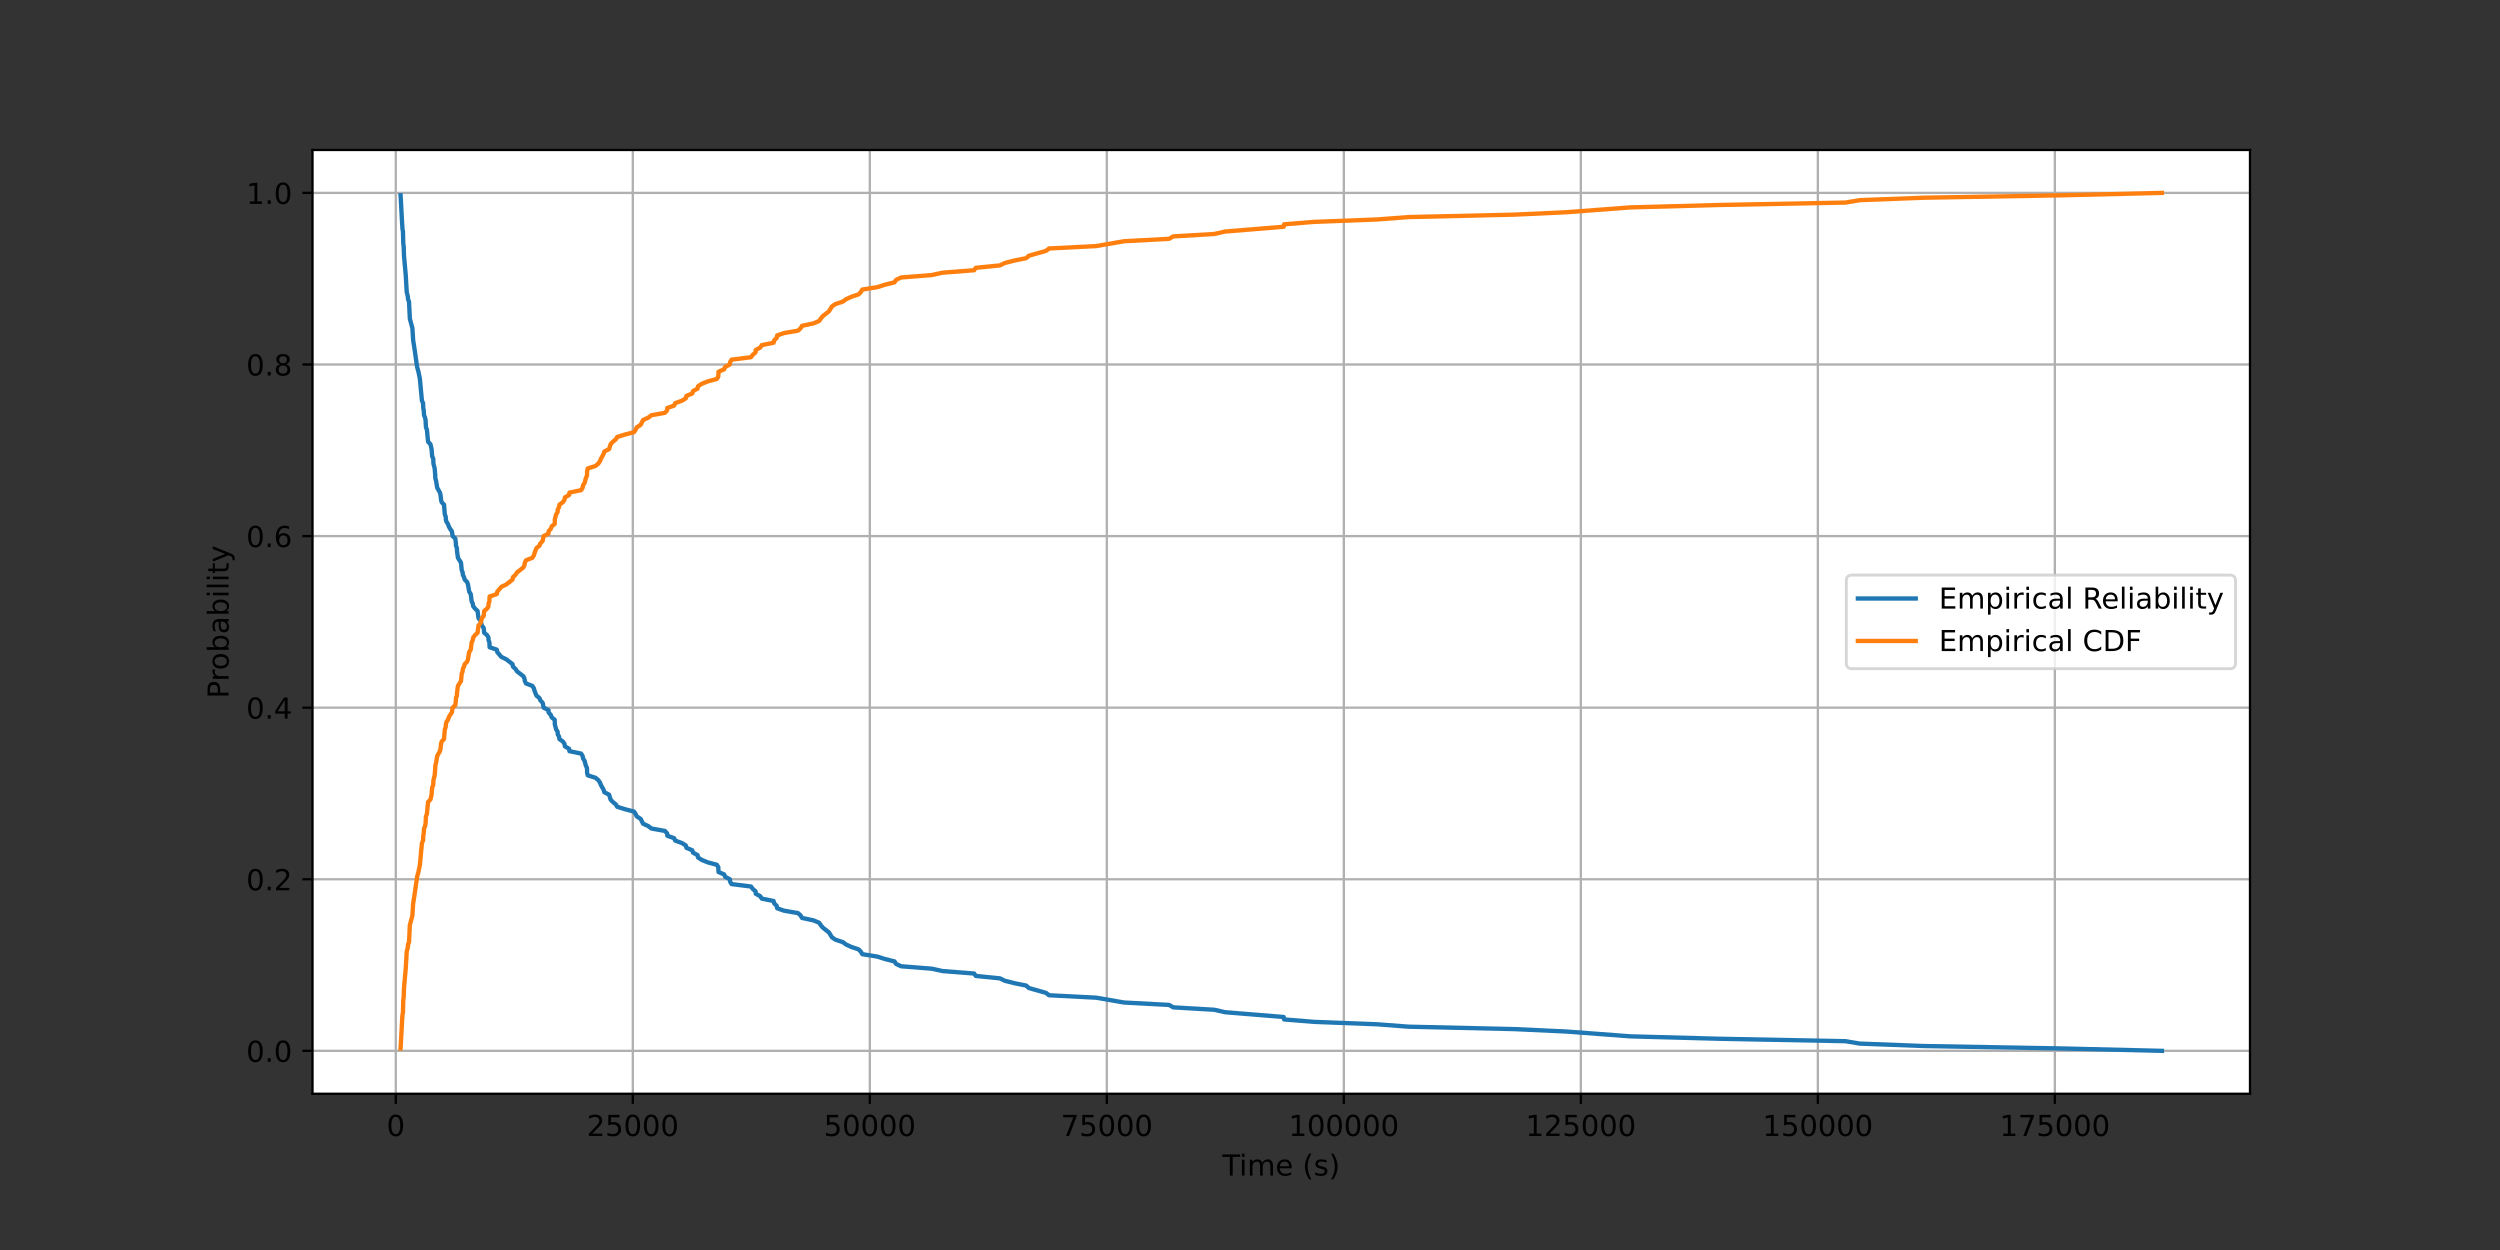 <?xml version="1.0" encoding="utf-8" standalone="no"?>
<!DOCTYPE svg PUBLIC "-//W3C//DTD SVG 1.1//EN"
  "http://www.w3.org/Graphics/SVG/1.1/DTD/svg11.dtd">
<!-- Created with matplotlib (https://matplotlib.org/) -->
<svg height="432pt" version="1.1" viewBox="0 0 864 432" width="864pt" xmlns="http://www.w3.org/2000/svg" xmlns:xlink="http://www.w3.org/1999/xlink">
 <rect x="0" y="0" width="864" height="432" fill="#333333" stroke="none"/>
 <defs>
  <style type="text/css">*{stroke-linecap:butt;stroke-linejoin:round;}</style>
 </defs>
 <g id="figure_1">
  <g id="patch_1">
   <path d="M 0 432 
L 864 432 
L 864 0 
L 0 0 
z
" style="fill:none;"/>
  </g>
  <g id="axes_1">
   <g id="patch_2">
    <path d="M 108 378 
L 777.6 378 
L 777.6 51.84 
L 108 51.84 
z
" style="fill:#ffffff;"/>
   </g>
   <g id="matplotlib.axis_1">
    <g id="xtick_1">
     <g id="line2d_1">
      <path clip-path="url(#p56cce05a4e)" d="M 136.788 378 
L 136.788 51.84 
" style="fill:none;stroke:#b0b0b0;stroke-linecap:square;stroke-width:0.8;"/>
     </g>
     <g id="line2d_2">
      <defs>
       <path d="M 0 0 
L 0 3.5 
" id="mf6cea82cab" style="stroke:#000000;stroke-width:0.8;"/>
      </defs>
      <g>
       <use style="stroke:#000000;stroke-width:0.8;" x="136.788" xlink:href="#mf6cea82cab" y="378"/>
      </g>
     </g>
     <g id="text_1">
      <!-- 0 -->
      <g transform="translate(133.607 392.598)scale(0.1 -0.1)">
       <defs>
        <path d="M 31.781 66.406 
Q 24.172 66.406 20.328 58.906 
Q 16.5 51.422 16.5 36.375 
Q 16.5 21.391 20.328 13.891 
Q 24.172 6.391 31.781 6.391 
Q 39.453 6.391 43.281 13.891 
Q 47.125 21.391 47.125 36.375 
Q 47.125 51.422 43.281 58.906 
Q 39.453 66.406 31.781 66.406 
z
M 31.781 74.219 
Q 44.047 74.219 50.516 64.516 
Q 56.984 54.828 56.984 36.375 
Q 56.984 17.969 50.516 8.266 
Q 44.047 -1.422 31.781 -1.422 
Q 19.531 -1.422 13.062 8.266 
Q 6.594 17.969 6.594 36.375 
Q 6.594 54.828 13.062 64.516 
Q 19.531 74.219 31.781 74.219 
z
" id="DejaVuSans-48"/>
       </defs>
       <use xlink:href="#DejaVuSans-48"/>
      </g>
     </g>
    </g>
    <g id="xtick_2">
     <g id="line2d_3">
      <path clip-path="url(#p56cce05a4e)" d="M 218.698 378 
L 218.698 51.84 
" style="fill:none;stroke:#b0b0b0;stroke-linecap:square;stroke-width:0.8;"/>
     </g>
     <g id="line2d_4">
      <g>
       <use style="stroke:#000000;stroke-width:0.8;" x="218.698" xlink:href="#mf6cea82cab" y="378"/>
      </g>
     </g>
     <g id="text_2">
      <!-- 25000 -->
      <g transform="translate(202.792 392.598)scale(0.1 -0.1)">
       <defs>
        <path d="M 19.188 8.297 
L 53.609 8.297 
L 53.609 0 
L 7.328 0 
L 7.328 8.297 
Q 12.938 14.109 22.625 23.891 
Q 32.328 33.688 34.812 36.531 
Q 39.547 41.844 41.422 45.531 
Q 43.312 49.219 43.312 52.781 
Q 43.312 58.594 39.234 62.25 
Q 35.156 65.922 28.609 65.922 
Q 23.969 65.922 18.812 64.312 
Q 13.672 62.703 7.812 59.422 
L 7.812 69.391 
Q 13.766 71.781 18.938 73 
Q 24.125 74.219 28.422 74.219 
Q 39.75 74.219 46.484 68.547 
Q 53.219 62.891 53.219 53.422 
Q 53.219 48.922 51.531 44.891 
Q 49.859 40.875 45.406 35.406 
Q 44.188 33.984 37.641 27.219 
Q 31.109 20.453 19.188 8.297 
z
" id="DejaVuSans-50"/>
        <path d="M 10.797 72.906 
L 49.516 72.906 
L 49.516 64.594 
L 19.828 64.594 
L 19.828 46.734 
Q 21.969 47.469 24.109 47.828 
Q 26.266 48.188 28.422 48.188 
Q 40.625 48.188 47.75 41.5 
Q 54.891 34.812 54.891 23.391 
Q 54.891 11.625 47.562 5.094 
Q 40.234 -1.422 26.906 -1.422 
Q 22.312 -1.422 17.547 -0.641 
Q 12.797 0.141 7.719 1.703 
L 7.719 11.625 
Q 12.109 9.234 16.797 8.062 
Q 21.484 6.891 26.703 6.891 
Q 35.156 6.891 40.078 11.328 
Q 45.016 15.766 45.016 23.391 
Q 45.016 31 40.078 35.438 
Q 35.156 39.891 26.703 39.891 
Q 22.75 39.891 18.812 39.016 
Q 14.891 38.141 10.797 36.281 
z
" id="DejaVuSans-53"/>
       </defs>
       <use xlink:href="#DejaVuSans-50"/>
       <use x="63.623" xlink:href="#DejaVuSans-53"/>
       <use x="127.246" xlink:href="#DejaVuSans-48"/>
       <use x="190.869" xlink:href="#DejaVuSans-48"/>
       <use x="254.492" xlink:href="#DejaVuSans-48"/>
      </g>
     </g>
    </g>
    <g id="xtick_3">
     <g id="line2d_5">
      <path clip-path="url(#p56cce05a4e)" d="M 300.608 378 
L 300.608 51.84 
" style="fill:none;stroke:#b0b0b0;stroke-linecap:square;stroke-width:0.8;"/>
     </g>
     <g id="line2d_6">
      <g>
       <use style="stroke:#000000;stroke-width:0.8;" x="300.608" xlink:href="#mf6cea82cab" y="378"/>
      </g>
     </g>
     <g id="text_3">
      <!-- 50000 -->
      <g transform="translate(284.702 392.598)scale(0.1 -0.1)">
       <use xlink:href="#DejaVuSans-53"/>
       <use x="63.623" xlink:href="#DejaVuSans-48"/>
       <use x="127.246" xlink:href="#DejaVuSans-48"/>
       <use x="190.869" xlink:href="#DejaVuSans-48"/>
       <use x="254.492" xlink:href="#DejaVuSans-48"/>
      </g>
     </g>
    </g>
    <g id="xtick_4">
     <g id="line2d_7">
      <path clip-path="url(#p56cce05a4e)" d="M 382.518 378 
L 382.518 51.84 
" style="fill:none;stroke:#b0b0b0;stroke-linecap:square;stroke-width:0.8;"/>
     </g>
     <g id="line2d_8">
      <g>
       <use style="stroke:#000000;stroke-width:0.8;" x="382.518" xlink:href="#mf6cea82cab" y="378"/>
      </g>
     </g>
     <g id="text_4">
      <!-- 75000 -->
      <g transform="translate(366.611 392.598)scale(0.1 -0.1)">
       <defs>
        <path d="M 8.203 72.906 
L 55.078 72.906 
L 55.078 68.703 
L 28.609 0 
L 18.312 0 
L 43.219 64.594 
L 8.203 64.594 
z
" id="DejaVuSans-55"/>
       </defs>
       <use xlink:href="#DejaVuSans-55"/>
       <use x="63.623" xlink:href="#DejaVuSans-53"/>
       <use x="127.246" xlink:href="#DejaVuSans-48"/>
       <use x="190.869" xlink:href="#DejaVuSans-48"/>
       <use x="254.492" xlink:href="#DejaVuSans-48"/>
      </g>
     </g>
    </g>
    <g id="xtick_5">
     <g id="line2d_9">
      <path clip-path="url(#p56cce05a4e)" d="M 464.427 378 
L 464.427 51.84 
" style="fill:none;stroke:#b0b0b0;stroke-linecap:square;stroke-width:0.8;"/>
     </g>
     <g id="line2d_10">
      <g>
       <use style="stroke:#000000;stroke-width:0.8;" x="464.427" xlink:href="#mf6cea82cab" y="378"/>
      </g>
     </g>
     <g id="text_5">
      <!-- 100000 -->
      <g transform="translate(445.34 392.598)scale(0.1 -0.1)">
       <defs>
        <path d="M 12.406 8.297 
L 28.516 8.297 
L 28.516 63.922 
L 10.984 60.406 
L 10.984 69.391 
L 28.422 72.906 
L 38.281 72.906 
L 38.281 8.297 
L 54.391 8.297 
L 54.391 0 
L 12.406 0 
z
" id="DejaVuSans-49"/>
       </defs>
       <use xlink:href="#DejaVuSans-49"/>
       <use x="63.623" xlink:href="#DejaVuSans-48"/>
       <use x="127.246" xlink:href="#DejaVuSans-48"/>
       <use x="190.869" xlink:href="#DejaVuSans-48"/>
       <use x="254.492" xlink:href="#DejaVuSans-48"/>
       <use x="318.115" xlink:href="#DejaVuSans-48"/>
      </g>
     </g>
    </g>
    <g id="xtick_6">
     <g id="line2d_11">
      <path clip-path="url(#p56cce05a4e)" d="M 546.337 378 
L 546.337 51.84 
" style="fill:none;stroke:#b0b0b0;stroke-linecap:square;stroke-width:0.8;"/>
     </g>
     <g id="line2d_12">
      <g>
       <use style="stroke:#000000;stroke-width:0.8;" x="546.337" xlink:href="#mf6cea82cab" y="378"/>
      </g>
     </g>
     <g id="text_6">
      <!-- 125000 -->
      <g transform="translate(527.25 392.598)scale(0.1 -0.1)">
       <use xlink:href="#DejaVuSans-49"/>
       <use x="63.623" xlink:href="#DejaVuSans-50"/>
       <use x="127.246" xlink:href="#DejaVuSans-53"/>
       <use x="190.869" xlink:href="#DejaVuSans-48"/>
       <use x="254.492" xlink:href="#DejaVuSans-48"/>
       <use x="318.115" xlink:href="#DejaVuSans-48"/>
      </g>
     </g>
    </g>
    <g id="xtick_7">
     <g id="line2d_13">
      <path clip-path="url(#p56cce05a4e)" d="M 628.247 378 
L 628.247 51.84 
" style="fill:none;stroke:#b0b0b0;stroke-linecap:square;stroke-width:0.8;"/>
     </g>
     <g id="line2d_14">
      <g>
       <use style="stroke:#000000;stroke-width:0.8;" x="628.247" xlink:href="#mf6cea82cab" y="378"/>
      </g>
     </g>
     <g id="text_7">
      <!-- 150000 -->
      <g transform="translate(609.16 392.598)scale(0.1 -0.1)">
       <use xlink:href="#DejaVuSans-49"/>
       <use x="63.623" xlink:href="#DejaVuSans-53"/>
       <use x="127.246" xlink:href="#DejaVuSans-48"/>
       <use x="190.869" xlink:href="#DejaVuSans-48"/>
       <use x="254.492" xlink:href="#DejaVuSans-48"/>
       <use x="318.115" xlink:href="#DejaVuSans-48"/>
      </g>
     </g>
    </g>
    <g id="xtick_8">
     <g id="line2d_15">
      <path clip-path="url(#p56cce05a4e)" d="M 710.157 378 
L 710.157 51.84 
" style="fill:none;stroke:#b0b0b0;stroke-linecap:square;stroke-width:0.8;"/>
     </g>
     <g id="line2d_16">
      <g>
       <use style="stroke:#000000;stroke-width:0.8;" x="710.157" xlink:href="#mf6cea82cab" y="378"/>
      </g>
     </g>
     <g id="text_8">
      <!-- 175000 -->
      <g transform="translate(691.069 392.598)scale(0.1 -0.1)">
       <use xlink:href="#DejaVuSans-49"/>
       <use x="63.623" xlink:href="#DejaVuSans-55"/>
       <use x="127.246" xlink:href="#DejaVuSans-53"/>
       <use x="190.869" xlink:href="#DejaVuSans-48"/>
       <use x="254.492" xlink:href="#DejaVuSans-48"/>
       <use x="318.115" xlink:href="#DejaVuSans-48"/>
      </g>
     </g>
    </g>
    <g id="text_9">
     <!-- Time (s) -->
     <g transform="translate(422.471 406.277)scale(0.1 -0.1)">
      <defs>
       <path d="M -0.297 72.906 
L 61.375 72.906 
L 61.375 64.594 
L 35.5 64.594 
L 35.5 0 
L 25.594 0 
L 25.594 64.594 
L -0.297 64.594 
z
" id="DejaVuSans-84"/>
       <path d="M 9.422 54.688 
L 18.406 54.688 
L 18.406 0 
L 9.422 0 
z
M 9.422 75.984 
L 18.406 75.984 
L 18.406 64.594 
L 9.422 64.594 
z
" id="DejaVuSans-105"/>
       <path d="M 52 44.188 
Q 55.375 50.25 60.062 53.125 
Q 64.75 56 71.094 56 
Q 79.641 56 84.281 50.016 
Q 88.922 44.047 88.922 33.016 
L 88.922 0 
L 79.891 0 
L 79.891 32.719 
Q 79.891 40.578 77.094 44.375 
Q 74.312 48.188 68.609 48.188 
Q 61.625 48.188 57.562 43.547 
Q 53.516 38.922 53.516 30.906 
L 53.516 0 
L 44.484 0 
L 44.484 32.719 
Q 44.484 40.625 41.703 44.406 
Q 38.922 48.188 33.109 48.188 
Q 26.219 48.188 22.156 43.531 
Q 18.109 38.875 18.109 30.906 
L 18.109 0 
L 9.078 0 
L 9.078 54.688 
L 18.109 54.688 
L 18.109 46.188 
Q 21.188 51.219 25.484 53.609 
Q 29.781 56 35.688 56 
Q 41.656 56 45.828 52.969 
Q 50 49.953 52 44.188 
z
" id="DejaVuSans-109"/>
       <path d="M 56.203 29.594 
L 56.203 25.203 
L 14.891 25.203 
Q 15.484 15.922 20.484 11.062 
Q 25.484 6.203 34.422 6.203 
Q 39.594 6.203 44.453 7.469 
Q 49.312 8.734 54.109 11.281 
L 54.109 2.781 
Q 49.266 0.734 44.188 -0.344 
Q 39.109 -1.422 33.891 -1.422 
Q 20.797 -1.422 13.156 6.188 
Q 5.516 13.812 5.516 26.812 
Q 5.516 40.234 12.766 48.109 
Q 20.016 56 32.328 56 
Q 43.359 56 49.781 48.891 
Q 56.203 41.797 56.203 29.594 
z
M 47.219 32.234 
Q 47.125 39.594 43.094 43.984 
Q 39.062 48.391 32.422 48.391 
Q 24.906 48.391 20.391 44.141 
Q 15.875 39.891 15.188 32.172 
z
" id="DejaVuSans-101"/>
       <path id="DejaVuSans-32"/>
       <path d="M 31 75.875 
Q 24.469 64.656 21.281 53.656 
Q 18.109 42.672 18.109 31.391 
Q 18.109 20.125 21.312 9.062 
Q 24.516 -2 31 -13.188 
L 23.188 -13.188 
Q 15.875 -1.703 12.234 9.375 
Q 8.594 20.453 8.594 31.391 
Q 8.594 42.281 12.203 53.312 
Q 15.828 64.359 23.188 75.875 
z
" id="DejaVuSans-40"/>
       <path d="M 44.281 53.078 
L 44.281 44.578 
Q 40.484 46.531 36.375 47.5 
Q 32.281 48.484 27.875 48.484 
Q 21.188 48.484 17.844 46.438 
Q 14.5 44.391 14.5 40.281 
Q 14.5 37.156 16.891 35.375 
Q 19.281 33.594 26.516 31.984 
L 29.594 31.297 
Q 39.156 29.25 43.188 25.516 
Q 47.219 21.781 47.219 15.094 
Q 47.219 7.469 41.188 3.016 
Q 35.156 -1.422 24.609 -1.422 
Q 20.219 -1.422 15.453 -0.562 
Q 10.688 0.297 5.422 2 
L 5.422 11.281 
Q 10.406 8.688 15.234 7.391 
Q 20.062 6.109 24.812 6.109 
Q 31.156 6.109 34.562 8.281 
Q 37.984 10.453 37.984 14.406 
Q 37.984 18.062 35.516 20.016 
Q 33.062 21.969 24.703 23.781 
L 21.578 24.516 
Q 13.234 26.266 9.516 29.906 
Q 5.812 33.547 5.812 39.891 
Q 5.812 47.609 11.281 51.797 
Q 16.75 56 26.812 56 
Q 31.781 56 36.172 55.266 
Q 40.578 54.547 44.281 53.078 
z
" id="DejaVuSans-115"/>
       <path d="M 8.016 75.875 
L 15.828 75.875 
Q 23.141 64.359 26.781 53.312 
Q 30.422 42.281 30.422 31.391 
Q 30.422 20.453 26.781 9.375 
Q 23.141 -1.703 15.828 -13.188 
L 8.016 -13.188 
Q 14.5 -2 17.703 9.062 
Q 20.906 20.125 20.906 31.391 
Q 20.906 42.672 17.703 53.656 
Q 14.5 64.656 8.016 75.875 
z
" id="DejaVuSans-41"/>
      </defs>
      <use xlink:href="#DejaVuSans-84"/>
      <use x="57.959" xlink:href="#DejaVuSans-105"/>
      <use x="85.742" xlink:href="#DejaVuSans-109"/>
      <use x="183.154" xlink:href="#DejaVuSans-101"/>
      <use x="244.678" xlink:href="#DejaVuSans-32"/>
      <use x="276.465" xlink:href="#DejaVuSans-40"/>
      <use x="315.479" xlink:href="#DejaVuSans-115"/>
      <use x="367.578" xlink:href="#DejaVuSans-41"/>
     </g>
    </g>
   </g>
   <g id="matplotlib.axis_2">
    <g id="ytick_1">
     <g id="line2d_17">
      <path clip-path="url(#p56cce05a4e)" d="M 108 363.175 
L 777.6 363.175 
" style="fill:none;stroke:#b0b0b0;stroke-linecap:square;stroke-width:0.8;"/>
     </g>
     <g id="line2d_18">
      <defs>
       <path d="M 0 0 
L -3.5 0 
" id="m3699f684c8" style="stroke:#000000;stroke-width:0.8;"/>
      </defs>
      <g>
       <use style="stroke:#000000;stroke-width:0.8;" x="108" xlink:href="#m3699f684c8" y="363.175"/>
      </g>
     </g>
     <g id="text_10">
      <!-- 0.0 -->
      <g transform="translate(85.097 366.974)scale(0.1 -0.1)">
       <defs>
        <path d="M 10.688 12.406 
L 21 12.406 
L 21 0 
L 10.688 0 
z
" id="DejaVuSans-46"/>
       </defs>
       <use xlink:href="#DejaVuSans-48"/>
       <use x="63.623" xlink:href="#DejaVuSans-46"/>
       <use x="95.41" xlink:href="#DejaVuSans-48"/>
      </g>
     </g>
    </g>
    <g id="ytick_2">
     <g id="line2d_19">
      <path clip-path="url(#p56cce05a4e)" d="M 108 303.873 
L 777.6 303.873 
" style="fill:none;stroke:#b0b0b0;stroke-linecap:square;stroke-width:0.8;"/>
     </g>
     <g id="line2d_20">
      <g>
       <use style="stroke:#000000;stroke-width:0.8;" x="108" xlink:href="#m3699f684c8" y="303.873"/>
      </g>
     </g>
     <g id="text_11">
      <!-- 0.2 -->
      <g transform="translate(85.097 307.672)scale(0.1 -0.1)">
       <use xlink:href="#DejaVuSans-48"/>
       <use x="63.623" xlink:href="#DejaVuSans-46"/>
       <use x="95.41" xlink:href="#DejaVuSans-50"/>
      </g>
     </g>
    </g>
    <g id="ytick_3">
     <g id="line2d_21">
      <path clip-path="url(#p56cce05a4e)" d="M 108 244.571 
L 777.6 244.571 
" style="fill:none;stroke:#b0b0b0;stroke-linecap:square;stroke-width:0.8;"/>
     </g>
     <g id="line2d_22">
      <g>
       <use style="stroke:#000000;stroke-width:0.8;" x="108" xlink:href="#m3699f684c8" y="244.571"/>
      </g>
     </g>
     <g id="text_12">
      <!-- 0.4 -->
      <g transform="translate(85.097 248.37)scale(0.1 -0.1)">
       <defs>
        <path d="M 37.797 64.312 
L 12.891 25.391 
L 37.797 25.391 
z
M 35.203 72.906 
L 47.609 72.906 
L 47.609 25.391 
L 58.016 25.391 
L 58.016 17.188 
L 47.609 17.188 
L 47.609 0 
L 37.797 0 
L 37.797 17.188 
L 4.891 17.188 
L 4.891 26.703 
z
" id="DejaVuSans-52"/>
       </defs>
       <use xlink:href="#DejaVuSans-48"/>
       <use x="63.623" xlink:href="#DejaVuSans-46"/>
       <use x="95.41" xlink:href="#DejaVuSans-52"/>
      </g>
     </g>
    </g>
    <g id="ytick_4">
     <g id="line2d_23">
      <path clip-path="url(#p56cce05a4e)" d="M 108 185.269 
L 777.6 185.269 
" style="fill:none;stroke:#b0b0b0;stroke-linecap:square;stroke-width:0.8;"/>
     </g>
     <g id="line2d_24">
      <g>
       <use style="stroke:#000000;stroke-width:0.8;" x="108" xlink:href="#m3699f684c8" y="185.269"/>
      </g>
     </g>
     <g id="text_13">
      <!-- 0.6 -->
      <g transform="translate(85.097 189.068)scale(0.1 -0.1)">
       <defs>
        <path d="M 33.016 40.375 
Q 26.375 40.375 22.484 35.828 
Q 18.609 31.297 18.609 23.391 
Q 18.609 15.531 22.484 10.953 
Q 26.375 6.391 33.016 6.391 
Q 39.656 6.391 43.531 10.953 
Q 47.406 15.531 47.406 23.391 
Q 47.406 31.297 43.531 35.828 
Q 39.656 40.375 33.016 40.375 
z
M 52.594 71.297 
L 52.594 62.312 
Q 48.875 64.062 45.094 64.984 
Q 41.312 65.922 37.594 65.922 
Q 27.828 65.922 22.672 59.328 
Q 17.531 52.734 16.797 39.406 
Q 19.672 43.656 24.016 45.922 
Q 28.375 48.188 33.594 48.188 
Q 44.578 48.188 50.953 41.516 
Q 57.328 34.859 57.328 23.391 
Q 57.328 12.156 50.688 5.359 
Q 44.047 -1.422 33.016 -1.422 
Q 20.359 -1.422 13.672 8.266 
Q 6.984 17.969 6.984 36.375 
Q 6.984 53.656 15.188 63.938 
Q 23.391 74.219 37.203 74.219 
Q 40.922 74.219 44.703 73.484 
Q 48.484 72.75 52.594 71.297 
z
" id="DejaVuSans-54"/>
       </defs>
       <use xlink:href="#DejaVuSans-48"/>
       <use x="63.623" xlink:href="#DejaVuSans-46"/>
       <use x="95.41" xlink:href="#DejaVuSans-54"/>
      </g>
     </g>
    </g>
    <g id="ytick_5">
     <g id="line2d_25">
      <path clip-path="url(#p56cce05a4e)" d="M 108 125.967 
L 777.6 125.967 
" style="fill:none;stroke:#b0b0b0;stroke-linecap:square;stroke-width:0.8;"/>
     </g>
     <g id="line2d_26">
      <g>
       <use style="stroke:#000000;stroke-width:0.8;" x="108" xlink:href="#m3699f684c8" y="125.967"/>
      </g>
     </g>
     <g id="text_14">
      <!-- 0.8 -->
      <g transform="translate(85.097 129.766)scale(0.1 -0.1)">
       <defs>
        <path d="M 31.781 34.625 
Q 24.75 34.625 20.719 30.859 
Q 16.703 27.094 16.703 20.516 
Q 16.703 13.922 20.719 10.156 
Q 24.75 6.391 31.781 6.391 
Q 38.812 6.391 42.859 10.172 
Q 46.922 13.969 46.922 20.516 
Q 46.922 27.094 42.891 30.859 
Q 38.875 34.625 31.781 34.625 
z
M 21.922 38.812 
Q 15.578 40.375 12.031 44.719 
Q 8.5 49.078 8.5 55.328 
Q 8.5 64.062 14.719 69.141 
Q 20.953 74.219 31.781 74.219 
Q 42.672 74.219 48.875 69.141 
Q 55.078 64.062 55.078 55.328 
Q 55.078 49.078 51.531 44.719 
Q 48 40.375 41.703 38.812 
Q 48.828 37.156 52.797 32.312 
Q 56.781 27.484 56.781 20.516 
Q 56.781 9.906 50.312 4.234 
Q 43.844 -1.422 31.781 -1.422 
Q 19.734 -1.422 13.25 4.234 
Q 6.781 9.906 6.781 20.516 
Q 6.781 27.484 10.781 32.312 
Q 14.797 37.156 21.922 38.812 
z
M 18.312 54.391 
Q 18.312 48.734 21.844 45.562 
Q 25.391 42.391 31.781 42.391 
Q 38.141 42.391 41.719 45.562 
Q 45.312 48.734 45.312 54.391 
Q 45.312 60.062 41.719 63.234 
Q 38.141 66.406 31.781 66.406 
Q 25.391 66.406 21.844 63.234 
Q 18.312 60.062 18.312 54.391 
z
" id="DejaVuSans-56"/>
       </defs>
       <use xlink:href="#DejaVuSans-48"/>
       <use x="63.623" xlink:href="#DejaVuSans-46"/>
       <use x="95.41" xlink:href="#DejaVuSans-56"/>
      </g>
     </g>
    </g>
    <g id="ytick_6">
     <g id="line2d_27">
      <path clip-path="url(#p56cce05a4e)" d="M 108 66.665 
L 777.6 66.665 
" style="fill:none;stroke:#b0b0b0;stroke-linecap:square;stroke-width:0.8;"/>
     </g>
     <g id="line2d_28">
      <g>
       <use style="stroke:#000000;stroke-width:0.8;" x="108" xlink:href="#m3699f684c8" y="66.665"/>
      </g>
     </g>
     <g id="text_15">
      <!-- 1.0 -->
      <g transform="translate(85.097 70.465)scale(0.1 -0.1)">
       <use xlink:href="#DejaVuSans-49"/>
       <use x="63.623" xlink:href="#DejaVuSans-46"/>
       <use x="95.41" xlink:href="#DejaVuSans-48"/>
      </g>
     </g>
    </g>
    <g id="text_16">
     <!-- Probability -->
     <g transform="translate(79.017 241.349)rotate(-90)scale(0.1 -0.1)">
      <defs>
       <path d="M 19.672 64.797 
L 19.672 37.406 
L 32.078 37.406 
Q 38.969 37.406 42.719 40.969 
Q 46.484 44.531 46.484 51.125 
Q 46.484 57.672 42.719 61.234 
Q 38.969 64.797 32.078 64.797 
z
M 9.812 72.906 
L 32.078 72.906 
Q 44.344 72.906 50.609 67.359 
Q 56.891 61.812 56.891 51.125 
Q 56.891 40.328 50.609 34.812 
Q 44.344 29.297 32.078 29.297 
L 19.672 29.297 
L 19.672 0 
L 9.812 0 
z
" id="DejaVuSans-80"/>
       <path d="M 41.109 46.297 
Q 39.594 47.172 37.812 47.578 
Q 36.031 48 33.891 48 
Q 26.266 48 22.188 43.047 
Q 18.109 38.094 18.109 28.812 
L 18.109 0 
L 9.078 0 
L 9.078 54.688 
L 18.109 54.688 
L 18.109 46.188 
Q 20.953 51.172 25.484 53.578 
Q 30.031 56 36.531 56 
Q 37.453 56 38.578 55.875 
Q 39.703 55.766 41.062 55.516 
z
" id="DejaVuSans-114"/>
       <path d="M 30.609 48.391 
Q 23.391 48.391 19.188 42.75 
Q 14.984 37.109 14.984 27.297 
Q 14.984 17.484 19.156 11.844 
Q 23.344 6.203 30.609 6.203 
Q 37.797 6.203 41.984 11.859 
Q 46.188 17.531 46.188 27.297 
Q 46.188 37.016 41.984 42.703 
Q 37.797 48.391 30.609 48.391 
z
M 30.609 56 
Q 42.328 56 49.016 48.375 
Q 55.719 40.766 55.719 27.297 
Q 55.719 13.875 49.016 6.219 
Q 42.328 -1.422 30.609 -1.422 
Q 18.844 -1.422 12.172 6.219 
Q 5.516 13.875 5.516 27.297 
Q 5.516 40.766 12.172 48.375 
Q 18.844 56 30.609 56 
z
" id="DejaVuSans-111"/>
       <path d="M 48.688 27.297 
Q 48.688 37.203 44.609 42.844 
Q 40.531 48.484 33.406 48.484 
Q 26.266 48.484 22.188 42.844 
Q 18.109 37.203 18.109 27.297 
Q 18.109 17.391 22.188 11.75 
Q 26.266 6.109 33.406 6.109 
Q 40.531 6.109 44.609 11.75 
Q 48.688 17.391 48.688 27.297 
z
M 18.109 46.391 
Q 20.953 51.266 25.266 53.625 
Q 29.594 56 35.594 56 
Q 45.562 56 51.781 48.094 
Q 58.016 40.188 58.016 27.297 
Q 58.016 14.406 51.781 6.484 
Q 45.562 -1.422 35.594 -1.422 
Q 29.594 -1.422 25.266 0.953 
Q 20.953 3.328 18.109 8.203 
L 18.109 0 
L 9.078 0 
L 9.078 75.984 
L 18.109 75.984 
z
" id="DejaVuSans-98"/>
       <path d="M 34.281 27.484 
Q 23.391 27.484 19.188 25 
Q 14.984 22.516 14.984 16.5 
Q 14.984 11.719 18.141 8.906 
Q 21.297 6.109 26.703 6.109 
Q 34.188 6.109 38.703 11.406 
Q 43.219 16.703 43.219 25.484 
L 43.219 27.484 
z
M 52.203 31.203 
L 52.203 0 
L 43.219 0 
L 43.219 8.297 
Q 40.141 3.328 35.547 0.953 
Q 30.953 -1.422 24.312 -1.422 
Q 15.922 -1.422 10.953 3.297 
Q 6 8.016 6 15.922 
Q 6 25.141 12.172 29.828 
Q 18.359 34.516 30.609 34.516 
L 43.219 34.516 
L 43.219 35.406 
Q 43.219 41.609 39.141 45 
Q 35.062 48.391 27.688 48.391 
Q 23 48.391 18.547 47.266 
Q 14.109 46.141 10.016 43.891 
L 10.016 52.203 
Q 14.938 54.109 19.578 55.047 
Q 24.219 56 28.609 56 
Q 40.484 56 46.344 49.844 
Q 52.203 43.703 52.203 31.203 
z
" id="DejaVuSans-97"/>
       <path d="M 9.422 75.984 
L 18.406 75.984 
L 18.406 0 
L 9.422 0 
z
" id="DejaVuSans-108"/>
       <path d="M 18.312 70.219 
L 18.312 54.688 
L 36.812 54.688 
L 36.812 47.703 
L 18.312 47.703 
L 18.312 18.016 
Q 18.312 11.328 20.141 9.422 
Q 21.969 7.516 27.594 7.516 
L 36.812 7.516 
L 36.812 0 
L 27.594 0 
Q 17.188 0 13.234 3.875 
Q 9.281 7.766 9.281 18.016 
L 9.281 47.703 
L 2.688 47.703 
L 2.688 54.688 
L 9.281 54.688 
L 9.281 70.219 
z
" id="DejaVuSans-116"/>
       <path d="M 32.172 -5.078 
Q 28.375 -14.844 24.75 -17.812 
Q 21.141 -20.797 15.094 -20.797 
L 7.906 -20.797 
L 7.906 -13.281 
L 13.188 -13.281 
Q 16.891 -13.281 18.938 -11.516 
Q 21 -9.766 23.484 -3.219 
L 25.094 0.875 
L 2.984 54.688 
L 12.5 54.688 
L 29.594 11.922 
L 46.688 54.688 
L 56.203 54.688 
z
" id="DejaVuSans-121"/>
      </defs>
      <use xlink:href="#DejaVuSans-80"/>
      <use x="58.553" xlink:href="#DejaVuSans-114"/>
      <use x="97.416" xlink:href="#DejaVuSans-111"/>
      <use x="158.598" xlink:href="#DejaVuSans-98"/>
      <use x="222.074" xlink:href="#DejaVuSans-97"/>
      <use x="283.354" xlink:href="#DejaVuSans-98"/>
      <use x="346.83" xlink:href="#DejaVuSans-105"/>
      <use x="374.613" xlink:href="#DejaVuSans-108"/>
      <use x="402.396" xlink:href="#DejaVuSans-105"/>
      <use x="430.18" xlink:href="#DejaVuSans-116"/>
      <use x="469.389" xlink:href="#DejaVuSans-121"/>
     </g>
    </g>
   </g>
   <g id="line2d_29">
    <path clip-path="url(#p56cce05a4e)" d="M 138.436 67.501 
L 138.535 69.171 
L 138.626 70.842 
L 138.987 77.524 
L 139.108 79.194 
L 139.265 80.029 
L 139.37 84.205 
L 139.501 85.041 
L 139.622 88.382 
L 140.219 95.064 
L 140.563 100.91 
L 140.969 102.581 
L 141.012 103.416 
L 141.356 104.251 
L 141.601 109.263 
L 141.631 110.098 
L 142.525 113.439 
L 142.784 117.615 
L 143.19 120.121 
L 144.15 126.803 
L 144.612 128.473 
L 145.12 130.979 
L 145.271 132.649 
L 145.818 138.496 
L 146.211 139.331 
L 146.277 141.002 
L 146.45 141.837 
L 146.552 143.507 
L 146.896 144.342 
L 147.07 145.178 
L 147.211 147.683 
L 147.538 148.519 
L 147.777 151.024 
L 147.958 152.695 
L 148.77 153.53 
L 149.15 155.201 
L 149.35 157.706 
L 149.73 158.542 
L 149.792 160.212 
L 150.222 161.882 
L 150.425 164.388 
L 150.435 165.223 
L 150.687 166.059 
L 150.959 167.729 
L 151.1 168.564 
L 152.033 170.235 
L 152.25 171.07 
L 152.42 172.741 
L 152.633 173.576 
L 153.452 174.411 
L 153.724 177.752 
L 154.042 178.587 
L 154.075 179.422 
L 154.265 180.258 
L 154.818 181.093 
L 155.097 181.928 
L 155.552 182.763 
L 156.162 183.599 
L 156.424 185.269 
L 157.348 186.104 
L 157.557 187.775 
L 157.577 188.61 
L 157.921 189.445 
L 157.924 190.281 
L 158.259 192.786 
L 159.323 194.457 
L 159.556 196.962 
L 159.884 197.798 
L 159.949 198.633 
L 160.362 199.468 
L 160.598 200.303 
L 161.42 201.139 
L 161.728 201.974 
L 162.151 204.48 
L 162.688 205.315 
L 163.003 207.82 
L 163.402 208.656 
L 163.527 209.491 
L 164.163 210.326 
L 165.047 211.161 
L 165.362 213.667 
L 166.109 214.502 
L 166.525 216.173 
L 167.167 217.008 
L 167.334 218.679 
L 168.347 219.514 
L 168.825 220.349 
L 168.828 221.184 
L 169.143 222.02 
L 169.208 223.69 
L 171.692 224.525 
L 171.856 225.36 
L 173.264 227.031 
L 174.998 227.866 
L 177.134 229.537 
L 177.281 230.372 
L 178.166 231.207 
L 178.703 232.042 
L 180.875 233.713 
L 181.278 234.548 
L 181.38 235.383 
L 181.809 236.219 
L 183.972 237.054 
L 184.512 237.889 
L 184.728 238.724 
L 185.39 240.395 
L 186.416 241.23 
L 186.753 242.065 
L 187.549 242.9 
L 187.877 244.571 
L 189.558 245.406 
L 189.604 246.241 
L 190.354 247.077 
L 190.649 247.912 
L 191.707 248.747 
L 191.753 250.418 
L 192.215 252.088 
L 192.726 252.923 
L 192.746 253.759 
L 193.218 254.594 
L 193.326 255.429 
L 194.522 256.264 
L 195.095 257.099 
L 195.229 257.935 
L 196.681 258.77 
L 196.792 259.605 
L 200.829 260.44 
L 201.359 261.276 
L 201.497 262.111 
L 202.034 262.946 
L 202.473 264.617 
L 202.867 265.452 
L 202.906 267.122 
L 203.132 267.958 
L 205.796 268.793 
L 206.788 269.628 
L 207.355 270.463 
L 207.68 271.298 
L 208.61 272.969 
L 208.859 273.804 
L 210.514 274.639 
L 211.012 276.31 
L 211.772 277.145 
L 212.794 277.98 
L 213.305 278.816 
L 215.953 279.651 
L 219.111 280.486 
L 219.691 281.321 
L 220.055 282.157 
L 221.401 282.992 
L 222.237 284.662 
L 224.045 285.498 
L 225.136 286.333 
L 229.779 287.168 
L 230.565 288.003 
L 230.627 288.838 
L 232.98 289.674 
L 233.347 290.509 
L 235.653 291.344 
L 237.007 292.179 
L 237.226 293.015 
L 239.238 293.85 
L 239.516 294.685 
L 241.069 295.52 
L 241.25 296.356 
L 242.527 297.191 
L 244.575 298.026 
L 247.724 298.861 
L 248.248 299.697 
L 248.317 301.367 
L 250.256 302.202 
L 250.623 303.037 
L 252.235 303.873 
L 252.327 304.708 
L 252.832 305.543 
L 259.538 306.378 
L 260.158 307.214 
L 261.124 308.049 
L 261.183 308.884 
L 262.73 309.719 
L 263.264 310.555 
L 267.353 311.39 
L 267.562 312.225 
L 268.427 313.06 
L 268.584 313.896 
L 270.937 314.731 
L 275.789 315.566 
L 276.703 316.401 
L 277.169 317.237 
L 281.104 318.072 
L 283.115 318.907 
L 283.656 319.742 
L 284.357 320.577 
L 286.483 322.248 
L 287.509 323.918 
L 288.715 324.754 
L 291.267 325.589 
L 292.41 326.424 
L 294.199 327.259 
L 296.722 328.095 
L 297.528 328.93 
L 298.006 329.765 
L 303.226 330.6 
L 305.824 331.436 
L 309.153 332.271 
L 309.651 333.106 
L 311.41 333.941 
L 321.983 334.776 
L 325.816 335.612 
L 336.661 336.447 
L 337.241 337.282 
L 345.567 338.117 
L 347.267 338.953 
L 350.566 339.788 
L 354.665 340.623 
L 355.553 341.458 
L 361.487 343.129 
L 362.548 343.964 
L 378.851 344.799 
L 388.461 346.47 
L 404.06 347.305 
L 405.462 348.14 
L 419.662 348.976 
L 423.305 349.811 
L 443.645 351.481 
L 443.793 352.316 
L 454.018 353.152 
L 475.859 353.987 
L 486.776 354.822 
L 523.317 355.657 
L 541.331 356.493 
L 563.453 358.163 
L 594.251 358.998 
L 637.771 359.834 
L 642.752 360.669 
L 664.779 361.504 
L 712.254 362.339 
L 747.164 363.175 
L 747.164 363.175 
" style="fill:none;stroke:#1f77b4;stroke-linecap:square;stroke-width:1.5;"/>
   </g>
   <g id="line2d_30">
    <path clip-path="url(#p56cce05a4e)" d="M 138.436 362.339 
L 138.535 360.669 
L 138.626 358.998 
L 138.987 352.316 
L 139.108 350.646 
L 139.265 349.811 
L 139.37 345.635 
L 139.501 344.799 
L 139.622 341.458 
L 140.219 334.776 
L 140.563 328.93 
L 140.969 327.259 
L 141.012 326.424 
L 141.356 325.589 
L 141.601 320.577 
L 141.631 319.742 
L 142.525 316.401 
L 142.784 312.225 
L 143.19 309.719 
L 144.15 303.037 
L 144.612 301.367 
L 145.12 298.861 
L 145.271 297.191 
L 145.818 291.344 
L 146.211 290.509 
L 146.277 288.838 
L 146.45 288.003 
L 146.552 286.333 
L 146.896 285.498 
L 147.07 284.662 
L 147.211 282.157 
L 147.538 281.321 
L 147.777 278.816 
L 147.958 277.145 
L 148.77 276.31 
L 149.15 274.639 
L 149.35 272.134 
L 149.73 271.298 
L 149.792 269.628 
L 150.222 267.958 
L 150.425 265.452 
L 150.435 264.617 
L 150.687 263.781 
L 150.959 262.111 
L 151.1 261.276 
L 152.033 259.605 
L 152.25 258.77 
L 152.42 257.099 
L 152.633 256.264 
L 153.452 255.429 
L 153.724 252.088 
L 154.042 251.253 
L 154.075 250.418 
L 154.265 249.582 
L 154.818 248.747 
L 155.097 247.912 
L 155.552 247.077 
L 156.162 246.241 
L 156.424 244.571 
L 157.348 243.736 
L 157.557 242.065 
L 157.577 241.23 
L 157.921 240.395 
L 157.924 239.559 
L 158.259 237.054 
L 159.323 235.383 
L 159.556 232.878 
L 159.884 232.042 
L 159.949 231.207 
L 160.362 230.372 
L 160.598 229.537 
L 161.42 228.701 
L 161.728 227.866 
L 162.151 225.36 
L 162.688 224.525 
L 163.003 222.02 
L 163.402 221.184 
L 163.527 220.349 
L 164.163 219.514 
L 165.047 218.679 
L 165.362 216.173 
L 166.109 215.338 
L 166.525 213.667 
L 167.167 212.832 
L 167.334 211.161 
L 168.347 210.326 
L 168.825 209.491 
L 168.828 208.656 
L 169.143 207.82 
L 169.208 206.15 
L 171.692 205.315 
L 171.856 204.48 
L 173.264 202.809 
L 174.998 201.974 
L 177.134 200.303 
L 177.281 199.468 
L 178.166 198.633 
L 178.703 197.798 
L 180.875 196.127 
L 181.278 195.292 
L 181.38 194.457 
L 181.809 193.621 
L 183.972 192.786 
L 184.512 191.951 
L 184.728 191.116 
L 185.39 189.445 
L 186.416 188.61 
L 186.753 187.775 
L 187.549 186.94 
L 187.877 185.269 
L 189.558 184.434 
L 189.604 183.599 
L 190.354 182.763 
L 190.649 181.928 
L 191.707 181.093 
L 191.753 179.422 
L 192.215 177.752 
L 192.726 176.917 
L 192.746 176.081 
L 193.218 175.246 
L 193.326 174.411 
L 194.522 173.576 
L 195.095 172.741 
L 195.229 171.905 
L 196.681 171.07 
L 196.792 170.235 
L 200.829 169.4 
L 201.359 168.564 
L 201.497 167.729 
L 202.034 166.894 
L 202.473 165.223 
L 202.867 164.388 
L 202.906 162.718 
L 203.132 161.882 
L 205.796 161.047 
L 206.788 160.212 
L 207.355 159.377 
L 207.68 158.542 
L 208.61 156.871 
L 208.859 156.036 
L 210.514 155.201 
L 211.012 153.53 
L 211.772 152.695 
L 212.794 151.86 
L 213.305 151.024 
L 215.953 150.189 
L 219.111 149.354 
L 219.691 148.519 
L 220.055 147.683 
L 221.401 146.848 
L 222.237 145.178 
L 224.045 144.342 
L 225.136 143.507 
L 229.779 142.672 
L 230.565 141.837 
L 230.627 141.002 
L 232.98 140.166 
L 233.347 139.331 
L 235.653 138.496 
L 237.007 137.661 
L 237.226 136.825 
L 239.238 135.99 
L 239.516 135.155 
L 241.069 134.32 
L 241.25 133.484 
L 242.527 132.649 
L 244.575 131.814 
L 247.724 130.979 
L 248.248 130.143 
L 248.317 128.473 
L 250.256 127.638 
L 250.623 126.803 
L 252.235 125.967 
L 252.327 125.132 
L 252.832 124.297 
L 259.538 123.462 
L 260.158 122.626 
L 261.124 121.791 
L 261.183 120.956 
L 262.73 120.121 
L 263.264 119.285 
L 267.353 118.45 
L 267.562 117.615 
L 268.427 116.78 
L 268.584 115.944 
L 270.937 115.109 
L 275.789 114.274 
L 276.703 113.439 
L 277.169 112.603 
L 281.104 111.768 
L 283.115 110.933 
L 283.656 110.098 
L 284.357 109.263 
L 286.483 107.592 
L 287.509 105.922 
L 288.715 105.086 
L 291.267 104.251 
L 292.41 103.416 
L 294.199 102.581 
L 296.722 101.745 
L 297.528 100.91 
L 298.006 100.075 
L 303.226 99.24 
L 305.824 98.404 
L 309.153 97.569 
L 309.651 96.734 
L 311.41 95.899 
L 321.983 95.064 
L 325.816 94.228 
L 336.661 93.393 
L 337.241 92.558 
L 345.567 91.723 
L 347.267 90.887 
L 350.566 90.052 
L 354.665 89.217 
L 355.553 88.382 
L 361.487 86.711 
L 362.548 85.876 
L 378.851 85.041 
L 388.461 83.37 
L 404.06 82.535 
L 405.462 81.7 
L 419.662 80.864 
L 423.305 80.029 
L 443.645 78.359 
L 443.793 77.524 
L 454.018 76.688 
L 475.859 75.853 
L 486.776 75.018 
L 523.317 74.183 
L 541.331 73.347 
L 563.453 71.677 
L 594.251 70.842 
L 637.771 70.006 
L 642.752 69.171 
L 664.779 68.336 
L 712.254 67.501 
L 747.164 66.665 
L 747.164 66.665 
" style="fill:none;stroke:#ff7f0e;stroke-linecap:square;stroke-width:1.5;"/>
   </g>
   <g id="patch_3">
    <path d="M 108 378 
L 108 51.84 
" style="fill:none;stroke:#000000;stroke-linecap:square;stroke-linejoin:miter;stroke-width:0.8;"/>
   </g>
   <g id="patch_4">
    <path d="M 777.6 378 
L 777.6 51.84 
" style="fill:none;stroke:#000000;stroke-linecap:square;stroke-linejoin:miter;stroke-width:0.8;"/>
   </g>
   <g id="patch_5">
    <path d="M 108 378 
L 777.6 378 
" style="fill:none;stroke:#000000;stroke-linecap:square;stroke-linejoin:miter;stroke-width:0.8;"/>
   </g>
   <g id="patch_6">
    <path d="M 108 51.84 
L 777.6 51.84 
" style="fill:none;stroke:#000000;stroke-linecap:square;stroke-linejoin:miter;stroke-width:0.8;"/>
   </g>
   <g id="legend_1">
    <g id="patch_7">
     <path d="M 640.084 231.098 
L 770.6 231.098 
Q 772.6 231.098 772.6 229.098 
L 772.6 200.742 
Q 772.6 198.742 770.6 198.742 
L 640.084 198.742 
Q 638.084 198.742 638.084 200.742 
L 638.084 229.098 
Q 638.084 231.098 640.084 231.098 
z
" style="fill:#ffffff;opacity:0.8;stroke:#cccccc;stroke-linejoin:miter;"/>
    </g>
    <g id="line2d_31">
     <path d="M 642.084 206.84 
L 662.084 206.84 
" style="fill:none;stroke:#1f77b4;stroke-linecap:square;stroke-width:1.5;"/>
    </g>
    <g id="line2d_32"/>
    <g id="text_17">
     <!-- Empirical Reliability -->
     <g transform="translate(670.084 210.34)scale(0.1 -0.1)">
      <defs>
       <path d="M 9.812 72.906 
L 55.906 72.906 
L 55.906 64.594 
L 19.672 64.594 
L 19.672 43.016 
L 54.391 43.016 
L 54.391 34.719 
L 19.672 34.719 
L 19.672 8.297 
L 56.781 8.297 
L 56.781 0 
L 9.812 0 
z
" id="DejaVuSans-69"/>
       <path d="M 18.109 8.203 
L 18.109 -20.797 
L 9.078 -20.797 
L 9.078 54.688 
L 18.109 54.688 
L 18.109 46.391 
Q 20.953 51.266 25.266 53.625 
Q 29.594 56 35.594 56 
Q 45.562 56 51.781 48.094 
Q 58.016 40.188 58.016 27.297 
Q 58.016 14.406 51.781 6.484 
Q 45.562 -1.422 35.594 -1.422 
Q 29.594 -1.422 25.266 0.953 
Q 20.953 3.328 18.109 8.203 
z
M 48.688 27.297 
Q 48.688 37.203 44.609 42.844 
Q 40.531 48.484 33.406 48.484 
Q 26.266 48.484 22.188 42.844 
Q 18.109 37.203 18.109 27.297 
Q 18.109 17.391 22.188 11.75 
Q 26.266 6.109 33.406 6.109 
Q 40.531 6.109 44.609 11.75 
Q 48.688 17.391 48.688 27.297 
z
" id="DejaVuSans-112"/>
       <path d="M 48.781 52.594 
L 48.781 44.188 
Q 44.969 46.297 41.141 47.344 
Q 37.312 48.391 33.406 48.391 
Q 24.656 48.391 19.812 42.844 
Q 14.984 37.312 14.984 27.297 
Q 14.984 17.281 19.812 11.734 
Q 24.656 6.203 33.406 6.203 
Q 37.312 6.203 41.141 7.25 
Q 44.969 8.297 48.781 10.406 
L 48.781 2.094 
Q 45.016 0.344 40.984 -0.531 
Q 36.969 -1.422 32.422 -1.422 
Q 20.062 -1.422 12.781 6.344 
Q 5.516 14.109 5.516 27.297 
Q 5.516 40.672 12.859 48.328 
Q 20.219 56 33.016 56 
Q 37.156 56 41.109 55.141 
Q 45.062 54.297 48.781 52.594 
z
" id="DejaVuSans-99"/>
       <path d="M 44.391 34.188 
Q 47.562 33.109 50.562 29.594 
Q 53.562 26.078 56.594 19.922 
L 66.609 0 
L 56 0 
L 46.688 18.703 
Q 43.062 26.031 39.672 28.422 
Q 36.281 30.812 30.422 30.812 
L 19.672 30.812 
L 19.672 0 
L 9.812 0 
L 9.812 72.906 
L 32.078 72.906 
Q 44.578 72.906 50.734 67.672 
Q 56.891 62.453 56.891 51.906 
Q 56.891 45.016 53.688 40.469 
Q 50.484 35.938 44.391 34.188 
z
M 19.672 64.797 
L 19.672 38.922 
L 32.078 38.922 
Q 39.203 38.922 42.844 42.219 
Q 46.484 45.516 46.484 51.906 
Q 46.484 58.297 42.844 61.547 
Q 39.203 64.797 32.078 64.797 
z
" id="DejaVuSans-82"/>
      </defs>
      <use xlink:href="#DejaVuSans-69"/>
      <use x="63.184" xlink:href="#DejaVuSans-109"/>
      <use x="160.596" xlink:href="#DejaVuSans-112"/>
      <use x="224.072" xlink:href="#DejaVuSans-105"/>
      <use x="251.855" xlink:href="#DejaVuSans-114"/>
      <use x="292.969" xlink:href="#DejaVuSans-105"/>
      <use x="320.752" xlink:href="#DejaVuSans-99"/>
      <use x="375.732" xlink:href="#DejaVuSans-97"/>
      <use x="437.012" xlink:href="#DejaVuSans-108"/>
      <use x="464.795" xlink:href="#DejaVuSans-32"/>
      <use x="496.582" xlink:href="#DejaVuSans-82"/>
      <use x="561.564" xlink:href="#DejaVuSans-101"/>
      <use x="623.088" xlink:href="#DejaVuSans-108"/>
      <use x="650.871" xlink:href="#DejaVuSans-105"/>
      <use x="678.654" xlink:href="#DejaVuSans-97"/>
      <use x="739.934" xlink:href="#DejaVuSans-98"/>
      <use x="803.41" xlink:href="#DejaVuSans-105"/>
      <use x="831.193" xlink:href="#DejaVuSans-108"/>
      <use x="858.977" xlink:href="#DejaVuSans-105"/>
      <use x="886.76" xlink:href="#DejaVuSans-116"/>
      <use x="925.969" xlink:href="#DejaVuSans-121"/>
     </g>
    </g>
    <g id="line2d_33">
     <path d="M 642.084 221.518 
L 662.084 221.518 
" style="fill:none;stroke:#ff7f0e;stroke-linecap:square;stroke-width:1.5;"/>
    </g>
    <g id="line2d_34"/>
    <g id="text_18">
     <!-- Empirical CDF -->
     <g transform="translate(670.084 225.018)scale(0.1 -0.1)">
      <defs>
       <path d="M 64.406 67.281 
L 64.406 56.891 
Q 59.422 61.531 53.781 63.812 
Q 48.141 66.109 41.797 66.109 
Q 29.297 66.109 22.656 58.469 
Q 16.016 50.828 16.016 36.375 
Q 16.016 21.969 22.656 14.328 
Q 29.297 6.688 41.797 6.688 
Q 48.141 6.688 53.781 8.984 
Q 59.422 11.281 64.406 15.922 
L 64.406 5.609 
Q 59.234 2.094 53.438 0.328 
Q 47.656 -1.422 41.219 -1.422 
Q 24.656 -1.422 15.125 8.703 
Q 5.609 18.844 5.609 36.375 
Q 5.609 53.953 15.125 64.078 
Q 24.656 74.219 41.219 74.219 
Q 47.75 74.219 53.531 72.484 
Q 59.328 70.75 64.406 67.281 
z
" id="DejaVuSans-67"/>
       <path d="M 19.672 64.797 
L 19.672 8.109 
L 31.594 8.109 
Q 46.688 8.109 53.688 14.938 
Q 60.688 21.781 60.688 36.531 
Q 60.688 51.172 53.688 57.984 
Q 46.688 64.797 31.594 64.797 
z
M 9.812 72.906 
L 30.078 72.906 
Q 51.266 72.906 61.172 64.094 
Q 71.094 55.281 71.094 36.531 
Q 71.094 17.672 61.125 8.828 
Q 51.172 0 30.078 0 
L 9.812 0 
z
" id="DejaVuSans-68"/>
       <path d="M 9.812 72.906 
L 51.703 72.906 
L 51.703 64.594 
L 19.672 64.594 
L 19.672 43.109 
L 48.578 43.109 
L 48.578 34.812 
L 19.672 34.812 
L 19.672 0 
L 9.812 0 
z
" id="DejaVuSans-70"/>
      </defs>
      <use xlink:href="#DejaVuSans-69"/>
      <use x="63.184" xlink:href="#DejaVuSans-109"/>
      <use x="160.596" xlink:href="#DejaVuSans-112"/>
      <use x="224.072" xlink:href="#DejaVuSans-105"/>
      <use x="251.855" xlink:href="#DejaVuSans-114"/>
      <use x="292.969" xlink:href="#DejaVuSans-105"/>
      <use x="320.752" xlink:href="#DejaVuSans-99"/>
      <use x="375.732" xlink:href="#DejaVuSans-97"/>
      <use x="437.012" xlink:href="#DejaVuSans-108"/>
      <use x="464.795" xlink:href="#DejaVuSans-32"/>
      <use x="496.582" xlink:href="#DejaVuSans-67"/>
      <use x="566.406" xlink:href="#DejaVuSans-68"/>
      <use x="643.408" xlink:href="#DejaVuSans-70"/>
     </g>
    </g>
   </g>
  </g>
 </g>
 <defs>
  <clipPath id="p56cce05a4e">
   <rect height="326.16" width="669.6" x="108" y="51.84"/>
  </clipPath>
 </defs>
</svg>
